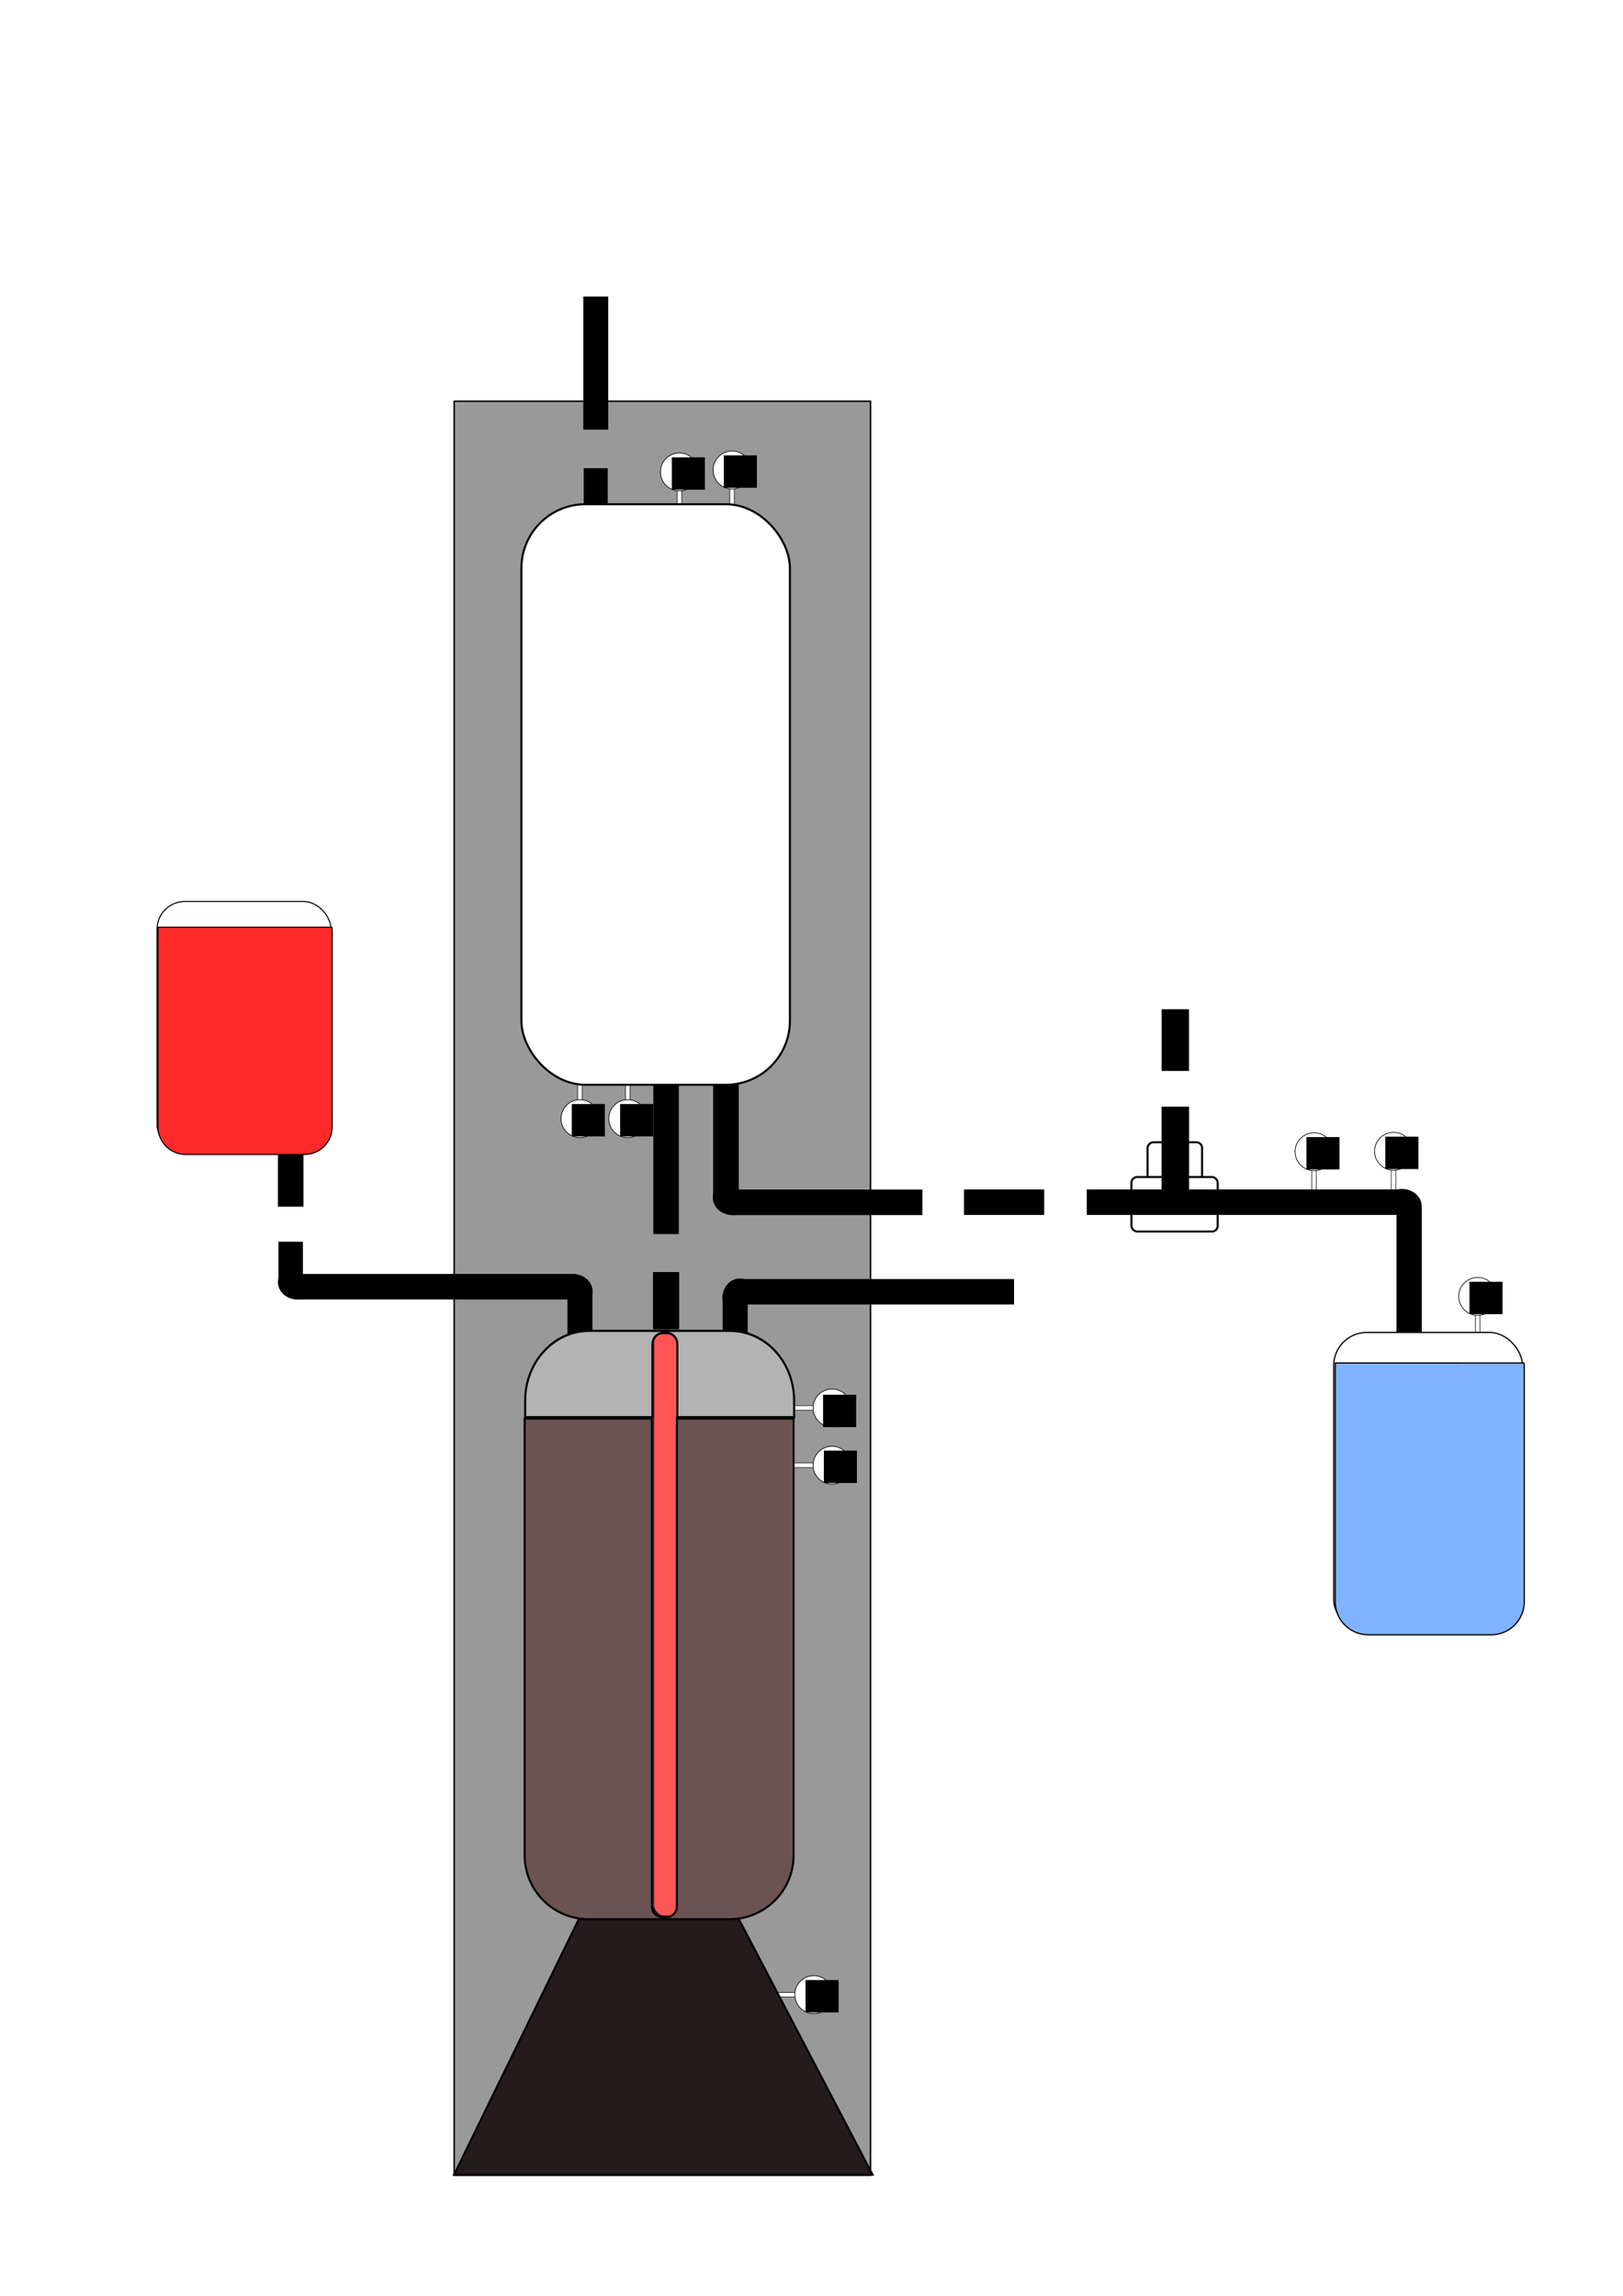 <?xml version="1.0" encoding="UTF-8" standalone="no"?>
<!-- Created with Inkscape (http://www.inkscape.org/) -->

<svg
   xmlns:dc="http://purl.org/dc/elements/1.1/"
   xmlns:cc="http://creativecommons.org/ns#"
   xmlns:rdf="http://www.w3.org/1999/02/22-rdf-syntax-ns#"
   xmlns:svg="http://www.w3.org/2000/svg"
   xmlns="http://www.w3.org/2000/svg"
   xmlns:sodipodi="http://sodipodi.sourceforge.net/DTD/sodipodi-0.dtd"
   xmlns:inkscape="http://www.inkscape.org/namespaces/inkscape"
   width="210mm"
   height="297mm"
   viewBox="0 0 210 297"
   version="1.1"
   id="svg3743"
   inkscape:version="0.92.4 (5da689c313, 2019-01-14)"
   sodipodi:docname="Rocket.svg"
   inkscape:export-filename="C:\Users\Thomas Prihoda\Documents\!Personal\MissionControl\P_and_ID_Symbols\Rocket.png"
   inkscape:export-xdpi="200"
   inkscape:export-ydpi="200">
  <defs
     id="defs3737">
    <inkscape:perspective
       sodipodi:type="inkscape:persp3d"
       inkscape:vp_x="0 : 148.5 : 1"
       inkscape:vp_y="0 : 1000 : 0"
       inkscape:vp_z="210 : 148.5 : 1"
       inkscape:persp3d-origin="105 : 99 : 1"
       id="perspective9104" />
    <filter
       inkscape:label="Film Grain"
       inkscape:menu="Image Effects"
       inkscape:menu-tooltip="Adds a small scale graininess"
       style="color-interpolation-filters:sRGB;"
       id="filter8906">
      <feTurbulence
         type="fractalNoise"
         numOctaves="3"
         baseFrequency="1"
         seed="0"
         result="result0"
         id="feTurbulence8896" />
      <feColorMatrix
         result="result4"
         values="0"
         type="saturate"
         id="feColorMatrix8898" />
      <feComposite
         in="SourceGraphic"
         in2="result4"
         operator="arithmetic"
         k1="1.25"
         k2="0.5"
         k3="0.5"
         result="result2"
         id="feComposite8900" />
      <feBlend
         result="result5"
         mode="normal"
         in="result2"
         in2="SourceGraphic"
         id="feBlend8902" />
      <feComposite
         in="result5"
         in2="SourceGraphic"
         operator="in"
         result="result3"
         id="feComposite8904" />
    </filter>
    <filter
       inkscape:label="Film Grain"
       inkscape:menu="Image Effects"
       inkscape:menu-tooltip="Adds a small scale graininess"
       style="color-interpolation-filters:sRGB;"
       id="filter9038">
      <feTurbulence
         type="fractalNoise"
         numOctaves="3"
         baseFrequency="1"
         seed="0"
         result="result0"
         id="feTurbulence9028" />
      <feColorMatrix
         result="result4"
         values="0"
         type="saturate"
         id="feColorMatrix9030" />
      <feComposite
         in="SourceGraphic"
         in2="result4"
         operator="arithmetic"
         k1="1.25"
         k2="0.5"
         k3="0.5"
         result="result2"
         id="feComposite9032" />
      <feBlend
         result="result5"
         mode="normal"
         in="result2"
         in2="SourceGraphic"
         id="feBlend9034" />
      <feComposite
         in="result5"
         in2="SourceGraphic"
         operator="in"
         result="result3"
         id="feComposite9036" />
    </filter>
    <filter
       inkscape:label="Film Grain"
       inkscape:menu="Image Effects"
       inkscape:menu-tooltip="Adds a small scale graininess"
       style="color-interpolation-filters:sRGB;"
       id="filter9050">
      <feTurbulence
         type="fractalNoise"
         numOctaves="3"
         baseFrequency="1"
         seed="0"
         result="result0"
         id="feTurbulence9040" />
      <feColorMatrix
         result="result4"
         values="0"
         type="saturate"
         id="feColorMatrix9042" />
      <feComposite
         in="SourceGraphic"
         in2="result4"
         operator="arithmetic"
         k1="1.25"
         k2="0.5"
         k3="0.5"
         result="result2"
         id="feComposite9044" />
      <feBlend
         result="result5"
         mode="normal"
         in="result2"
         in2="SourceGraphic"
         id="feBlend9046" />
      <feComposite
         in="result5"
         in2="SourceGraphic"
         operator="in"
         result="result3"
         id="feComposite9048" />
    </filter>
    <filter
       inkscape:label="Film Grain"
       inkscape:menu="Image Effects"
       inkscape:menu-tooltip="Adds a small scale graininess"
       style="color-interpolation-filters:sRGB;"
       id="filter9470">
      <feTurbulence
         type="fractalNoise"
         numOctaves="3"
         baseFrequency="1"
         seed="0"
         result="result0"
         id="feTurbulence9460" />
      <feColorMatrix
         result="result4"
         values="0"
         type="saturate"
         id="feColorMatrix9462" />
      <feComposite
         in="SourceGraphic"
         in2="result4"
         operator="arithmetic"
         k1="1.25"
         k2="0.5"
         k3="0.5"
         result="result2"
         id="feComposite9464" />
      <feBlend
         result="result5"
         mode="normal"
         in="result2"
         in2="SourceGraphic"
         id="feBlend9466" />
      <feComposite
         in="result5"
         in2="SourceGraphic"
         operator="in"
         result="result3"
         id="feComposite9468" />
    </filter>
    <filter
       id="filter8894"
       style="color-interpolation-filters:sRGB;"
       inkscape:label="Dark and Glow"
       inkscape:menu="Shadows and Glows"
       inkscape:menu-tooltip="Darkens the edge with an inner blur and adds a flexible glow"
       height="1.5"
       y="-0.25">
      <feGaussianBlur
         id="feGaussianBlur8884"
         result="result6"
         stdDeviation="5" />
      <feComposite
         id="feComposite8886"
         in2="result6"
         operator="atop"
         in="SourceGraphic"
         result="result8" />
      <feComposite
         id="feComposite8888"
         in="result8"
         in2="SourceAlpha"
         operator="over"
         result="result9" />
      <feColorMatrix
         id="feColorMatrix8890"
         result="result10"
         values="1 0 0 0 0 0 1 0 0 0 0 0 1 0 0 0 0 0 1 0 " />
      <feBlend
         id="feBlend8892"
         in2="result6"
         mode="normal"
         in="result10" />
    </filter>
    <filter
       inkscape:label="Film Grain"
       inkscape:menu="Image Effects"
       inkscape:menu-tooltip="Adds a small scale graininess"
       style="color-interpolation-filters:sRGB"
       id="filter9470-7">
      <feTurbulence
         type="fractalNoise"
         numOctaves="3"
         baseFrequency="1"
         seed="0"
         result="result0"
         id="feTurbulence9460-1" />
      <feColorMatrix
         result="result4"
         values="0"
         type="saturate"
         id="feColorMatrix9462-6" />
      <feComposite
         k4="0"
         in="SourceGraphic"
         in2="result4"
         operator="arithmetic"
         k1="1.25"
         k2="0.5"
         k3="0.5"
         result="result2"
         id="feComposite9464-9" />
      <feBlend
         result="result5"
         mode="normal"
         in="result2"
         in2="SourceGraphic"
         id="feBlend9466-6" />
      <feComposite
         in="result5"
         in2="SourceGraphic"
         operator="in"
         result="result3"
         id="feComposite9468-0" />
    </filter>
    <filter
       inkscape:label="Film Grain"
       inkscape:menu="Image Effects"
       inkscape:menu-tooltip="Adds a small scale graininess"
       style="color-interpolation-filters:sRGB"
       id="filter9470-1">
      <feTurbulence
         type="fractalNoise"
         numOctaves="3"
         baseFrequency="1"
         seed="0"
         result="result0"
         id="feTurbulence9460-16" />
      <feColorMatrix
         result="result4"
         values="0"
         type="saturate"
         id="feColorMatrix9462-8" />
      <feComposite
         k4="0"
         in="SourceGraphic"
         in2="result4"
         operator="arithmetic"
         k1="1.25"
         k2="0.5"
         k3="0.5"
         result="result2"
         id="feComposite9464-7" />
      <feBlend
         result="result5"
         mode="normal"
         in="result2"
         in2="SourceGraphic"
         id="feBlend9466-64" />
      <feComposite
         in="result5"
         in2="SourceGraphic"
         operator="in"
         result="result3"
         id="feComposite9468-5" />
    </filter>
  </defs>
  <sodipodi:namedview
     id="base"
     pagecolor="#ffffff"
     bordercolor="#666666"
     borderopacity="1.0"
     inkscape:pageopacity="0.0"
     inkscape:pageshadow="2"
     inkscape:zoom="0.64"
     inkscape:cx="322.49746"
     inkscape:cy="496.41754"
     inkscape:document-units="mm"
     inkscape:current-layer="g6670-14"
     showgrid="false"
     inkscape:window-width="958"
     inkscape:window-height="1008"
     inkscape:window-x="953"
     inkscape:window-y="0"
     inkscape:window-maximized="0" />
  <g
     inkscape:groupmode="layer"
     id="layer4"
     inkscape:label="Layer 2">
    <g
       id="g6421"
       transform="matrix(0.333,0,0,0.333,153.436,118.568)">
      <g
         id="layer1-6"
         inkscape:label="Layer 1">
        <rect
           y="97.832"
           x="79.808"
           height="9.775"
           width="1.775"
           id="rect6316"
           style="fill:#ffffff;stroke:#000000;stroke-width:0.225" />
      </g>
      <g
         inkscape:label="Layer 2"
         id="layer5">
        <circle
           r="7.364"
           cy="91.195"
           cx="80.695"
           id="path6312"
           style="fill:#ffffff;stroke:#000000;stroke-width:0.271" />
      </g>
      <g
         inkscape:label="Layer 3"
         id="layer6">
        <flowRoot
           transform="matrix(0.265,0,0,0.265,29.857,-1.277)"
           style="font-style:normal;font-weight:normal;font-size:40px;line-height:1.25;font-family:sans-serif;letter-spacing:0px;word-spacing:0px;fill:#000000;fill-opacity:1;stroke:none"
           id="flowRoot6318"
           xml:space="preserve"><flowRegion
             id="flowRegion6320"><rect
               y="327.53"
               x="179.807"
               height="47.477"
               width="48.487"
               id="rect6322" /></flowRegion><flowPara
             id="flowPara6324">T</flowPara></flowRoot>      </g>
    </g>
    <g
       id="g6421-5"
       transform="matrix(0.333,0,0,0.333,164.322,137.343)">
      <g
         id="layer1-6-0"
         inkscape:label="Layer 1">
        <rect
           y="97.832"
           x="79.808"
           height="9.775"
           width="1.775"
           id="rect6316-3"
           style="fill:#ffffff;stroke:#000000;stroke-width:0.225" />
      </g>
      <g
         inkscape:label="Layer 2"
         id="layer5-6">
        <circle
           r="7.364"
           cy="91.195"
           cx="80.695"
           id="path6312-4"
           style="fill:#ffffff;stroke:#000000;stroke-width:0.271" />
      </g>
      <g
         inkscape:label="Layer 3"
         id="layer6-2">
        <flowRoot
           transform="matrix(0.265,0,0,0.265,29.857,-1.277)"
           style="font-style:normal;font-weight:normal;font-size:40px;line-height:1.25;font-family:sans-serif;letter-spacing:0px;word-spacing:0px;fill:#000000;fill-opacity:1;stroke:none"
           id="flowRoot6318-4"
           xml:space="preserve"><flowRegion
             id="flowRegion6320-0"><rect
               y="327.53"
               x="179.807"
               height="47.477"
               width="48.487"
               id="rect6322-9" /></flowRegion><flowPara
             id="flowPara6324-9">T</flowPara></flowRoot>      </g>
    </g>
    <g
       id="g6670"
       transform="matrix(0.333,0,0,0.333,143.152,118.624)">
      <g
         id="layer1-3"
         inkscape:label="Layer 1">
        <rect
           y="97.832"
           x="79.808"
           height="9.775"
           width="1.775"
           id="rect6316-7"
           style="fill:#ffffff;stroke:#000000;stroke-width:0.225" />
      </g>
      <g
         inkscape:label="Layer 2"
         id="layer5-5">
        <circle
           r="7.364"
           cy="91.195"
           cx="80.695"
           id="path6312-6"
           style="fill:#ffffff;stroke:#000000;stroke-width:0.271" />
      </g>
      <g
         inkscape:label="Layer 3"
         id="layer6-1">
        <flowRoot
           transform="matrix(0.265,0,0,0.265,30.093,-1.277)"
           style="font-style:normal;font-weight:normal;font-size:40px;line-height:1.25;font-family:sans-serif;letter-spacing:0px;word-spacing:0px;fill:#000000;fill-opacity:1;stroke:none"
           id="flowRoot6318-1"
           xml:space="preserve"><flowRegion
             id="flowRegion6320-7"><rect
               y="327.53"
               x="179.807"
               height="47.477"
               width="48.487"
               id="rect6322-0" /></flowRegion><flowPara
             id="flowPara6324-5">P</flowPara><flowPara
             id="flowPara6340" /><flowPara
             id="flowPara6338" /></flowRoot>      </g>
    </g>
    <rect
       style="fill:#ffffff;stroke:#000000;stroke-width:0.265"
       id="rect6854-2"
       width="11.159"
       height="7.049"
       x="147.769"
       y="-155.534"
       ry="0.735"
       transform="rotate(90)" />
    <rect
       style="fill:#999999;fill-opacity:1;stroke:#000000;stroke-width:0.188"
       id="rect3830"
       width="53.873"
       height="229.509"
       x="58.764"
       y="51.906" />
  </g>
  <g
     inkscape:groupmode="layer"
     id="layer8"
     inkscape:label="Layer 4">
    <rect
       style="fill:#ffffff;stroke:#000000;stroke-width:0.265"
       id="rect6854"
       width="11.159"
       height="7.049"
       x="146.397"
       y="152.268"
       ry="0.735" />
    <rect
       style="fill:#000000;stroke:#000000;stroke-width:0.18"
       id="rect6125-9"
       width="2.929"
       height="8.4"
       x="75.62"
       y="60.661" />
    <g
       style=""
       id="g6670-14"
       transform="matrix(0.333,0,0,0.333,61.039,30.686)">
      <g
         id="layer1-3-6"
         inkscape:label="Layer 1">
        <rect
           y="97.832"
           x="79.808"
           height="9.775"
           width="1.775"
           id="rect6316-7-0"
           style="fill:#ffffff;stroke:#000000;stroke-width:0.225" />
      </g>
      <g
         inkscape:label="Layer 2"
         id="layer5-5-6">
        <circle
           r="7.364"
           cy="91.195"
           cx="80.695"
           id="path6312-6-9"
           style="fill:#ffffff;stroke:#000000;stroke-width:0.271" />
      </g>
      <g
         inkscape:label="Layer 3"
         id="layer6-1-8">
        <flowRoot
           transform="matrix(0.265,0,0,0.265,30.093,-1.277)"
           style="font-style:normal;font-weight:normal;font-size:40px;line-height:1.25;font-family:sans-serif;letter-spacing:0px;word-spacing:0px;fill:#000000;fill-opacity:1;stroke:none"
           id="flowRoot6318-1-8"
           xml:space="preserve"><flowRegion
             id="flowRegion6320-7-4"><rect
               y="327.53"
               x="179.807"
               height="47.477"
               width="48.487"
               id="rect6322-0-7" /></flowRegion><flowPara
             id="flowPara6324-5-8">P</flowPara><flowPara
             id="flowPara6340-10" /><flowPara
             id="flowPara6338-5" /></flowRoot>      </g>
    </g>
    <g
       style=""
       id="g6421-9-3-5"
       transform="matrix(0.333,0,0,0.333,67.845,30.431)">
      <g
         id="layer1-6-8-3-8"
         inkscape:label="Layer 1">
        <rect
           y="97.832"
           x="79.808"
           height="9.775"
           width="1.775"
           id="rect6316-5-3-06"
           style="fill:#ffffff;stroke:#000000;stroke-width:0.225" />
      </g>
      <g
         inkscape:label="Layer 2"
         id="layer5-9-7-4">
        <circle
           r="7.364"
           cy="91.195"
           cx="80.695"
           id="path6312-2-6-6"
           style="fill:#ffffff;stroke:#000000;stroke-width:0.271" />
      </g>
      <g
         inkscape:label="Layer 3"
         id="layer6-6-5-1">
        <flowRoot
           transform="matrix(0.265,0,0,0.265,29.857,-1.277)"
           style="font-style:normal;font-weight:normal;font-size:40px;line-height:1.25;font-family:sans-serif;letter-spacing:0px;word-spacing:0px;fill:#000000;fill-opacity:1;stroke:none"
           id="flowRoot6318-7-8-8"
           xml:space="preserve"><flowRegion
             id="flowRegion6320-9-8-5"><rect
               y="327.53"
               x="179.807"
               height="47.477"
               width="48.487"
               id="rect6322-96-2-0" /></flowRegion><flowPara
             id="flowPara6324-1-9-7">T</flowPara></flowRoot>      </g>
    </g>
    <g
       style=""
       id="g8835"
       transform="matrix(-0.333,0,0,-0.333,101.916,175.083)">
      <g
         id="layer1-34"
         inkscape:label="Layer 1">
        <rect
           y="97.832"
           x="79.808"
           height="9.775"
           width="1.775"
           id="rect6316-2"
           style="fill:#ffffff;stroke:#000000;stroke-width:0.225" />
      </g>
      <g
         inkscape:label="Layer 2"
         id="layer5-2">
        <circle
           r="7.364"
           cy="91.195"
           cx="80.695"
           id="path6312-5"
           style="fill:#ffffff;stroke:#000000;stroke-width:0.271" />
      </g>
      <g
         inkscape:label="Layer 3"
         id="layer6-19">
        <flowRoot
           transform="matrix(-0.265,0,0,-0.265,131.533,183.667)"
           style="font-style:normal;font-weight:normal;font-size:40px;line-height:1.25;font-family:sans-serif;letter-spacing:0px;word-spacing:0px;fill:#000000;fill-opacity:1;stroke:none"
           id="flowRoot6318-6"
           xml:space="preserve"><flowRegion
             id="flowRegion6320-84"><rect
               y="327.53"
               x="179.807"
               height="47.477"
               width="48.487"
               id="rect6322-18" /></flowRegion><flowPara
             id="flowPara6324-1">T</flowPara></flowRoot>      </g>
    </g>
    <g
       style=""
       id="g8706"
       transform="matrix(-0.333,0,0,-0.333,108.093,175.083)">
      <g
         id="layer1-4"
         inkscape:label="Layer 1">
        <rect
           y="97.832"
           x="79.808"
           height="9.775"
           width="1.775"
           id="rect6316-47"
           style="fill:#ffffff;stroke:#000000;stroke-width:0.225" />
      </g>
      <g
         inkscape:label="Layer 2"
         id="layer5-56">
        <circle
           r="7.364"
           cy="91.195"
           cx="80.695"
           id="path6312-75"
           style="fill:#ffffff;stroke:#000000;stroke-width:0.271" />
      </g>
      <g
         inkscape:label="Layer 3"
         id="layer6-8">
        <flowRoot
           transform="matrix(-0.265,0,0,-0.265,131.297,183.667)"
           style="font-style:normal;font-weight:normal;font-size:40px;line-height:1.25;font-family:sans-serif;letter-spacing:0px;word-spacing:0px;fill:#000000;fill-opacity:1;stroke:none"
           id="flowRoot6318-3"
           xml:space="preserve"><flowRegion
             id="flowRegion6320-8"><rect
               y="327.53"
               x="179.807"
               height="47.477"
               width="48.487"
               id="rect6322-6" /></flowRegion><flowPara
             id="flowPara6324-75">P</flowPara><flowPara
             id="flowPara6340-4" /><flowPara
             id="flowPara6338-8" /></flowRoot>      </g>
    </g>
    <g
       style=""
       id="g8663"
       transform="matrix(0,0.333,-0.333,0,138.025,155.274)">
      <g
         id="layer1-8"
         inkscape:label="Layer 1">
        <rect
           y="97.832"
           x="79.808"
           height="9.775"
           width="1.775"
           id="rect6316-4"
           style="fill:#ffffff;stroke:#000000;stroke-width:0.225" />
      </g>
      <g
         inkscape:label="Layer 2"
         id="layer5-1">
        <circle
           r="7.364"
           cy="91.195"
           cx="80.695"
           id="path6312-7"
           style="fill:#ffffff;stroke:#000000;stroke-width:0.271" />
      </g>
      <g
         inkscape:label="Layer 3"
         id="layer6-29">
        <flowRoot
           transform="matrix(0,-0.265,0.265,0,-11.247,142.326)"
           style="font-style:normal;font-weight:normal;font-size:40px;line-height:1.25;font-family:sans-serif;letter-spacing:0px;word-spacing:0px;fill:#000000;fill-opacity:1;stroke:none"
           id="flowRoot6318-12"
           xml:space="preserve"><flowRegion
             id="flowRegion6320-06"><rect
               y="327.53"
               x="179.807"
               height="47.477"
               width="48.487"
               id="rect6322-1" /></flowRegion><flowPara
             id="flowPara6324-7">P</flowPara><flowPara
             id="flowPara6340-6" /><flowPara
             id="flowPara6338-4" /></flowRoot>      </g>
    </g>
    <g
       style=""
       id="g8756"
       transform="matrix(0,0.333,-0.333,0,138.025,162.68)">
      <g
         id="layer1-0"
         inkscape:label="Layer 1">
        <rect
           y="97.832"
           x="79.808"
           height="9.775"
           width="1.775"
           id="rect6316-40"
           style="fill:#ffffff;stroke:#000000;stroke-width:0.225" />
      </g>
      <g
         inkscape:label="Layer 2"
         id="layer5-66">
        <circle
           r="7.364"
           cy="91.195"
           cx="80.695"
           id="path6312-3"
           style="fill:#ffffff;stroke:#000000;stroke-width:0.271" />
      </g>
      <g
         inkscape:label="Layer 3"
         id="layer6-7">
        <flowRoot
           transform="matrix(0,-0.265,0.265,0,-11.777,142.033)"
           style="font-style:normal;font-weight:normal;font-size:40px;line-height:1.25;font-family:sans-serif;letter-spacing:0px;word-spacing:0px;fill:#000000;fill-opacity:1;stroke:none"
           id="flowRoot6318-9"
           xml:space="preserve"><flowRegion
             id="flowRegion6320-2"><rect
               y="327.53"
               x="179.807"
               height="47.477"
               width="48.487"
               id="rect6322-3" /></flowRegion><flowPara
             id="flowPara6324-753">T</flowPara></flowRoot>      </g>
    </g>
    <g
       style=""
       id="g8756-5"
       transform="matrix(0,0.333,-0.333,0,135.657,231.17)">
      <g
         id="layer1-0-8"
         inkscape:label="Layer 1">
        <rect
           y="97.832"
           x="79.808"
           height="9.775"
           width="1.775"
           id="rect6316-40-1"
           style="fill:#ffffff;stroke:#000000;stroke-width:0.225" />
      </g>
      <g
         inkscape:label="Layer 2"
         id="layer5-66-3">
        <circle
           r="7.364"
           cy="91.195"
           cx="80.695"
           id="path6312-3-2"
           style="fill:#ffffff;stroke:#000000;stroke-width:0.271" />
      </g>
      <g
         inkscape:label="Layer 3"
         id="layer6-7-0">
        <flowRoot
           transform="matrix(0,-0.265,0.265,0,-11.777,142.033)"
           style="font-style:normal;font-weight:normal;font-size:40px;line-height:1.25;font-family:sans-serif;letter-spacing:0px;word-spacing:0px;fill:#000000;fill-opacity:1;stroke:none"
           id="flowRoot6318-9-9"
           xml:space="preserve"><flowRegion
             id="flowRegion6320-2-5"><rect
               y="327.53"
               x="179.807"
               height="47.477"
               width="48.487"
               id="rect6322-3-3" /></flowRegion><flowPara
             id="flowPara6324-753-2">T</flowPara></flowRoot>      </g>
    </g>
    <rect
       style="fill:#000000;stroke:#000000;stroke-width:0.258"
       id="rect6125-9-9"
       width="2.966"
       height="16.959"
       x="75.601"
       y="38.49" />
  </g>
  <g
     inkscape:label="Layer 1"
     inkscape:groupmode="layer"
     id="layer1">
    <rect
       style="fill:#ffffff;stroke:#000000;stroke-width:0.14;stroke-miterlimit:4;stroke-dasharray:none"
       id="rect3745-2"
       width="22.507"
       height="32.455"
       x="20.322"
       y="116.622"
       ry="3.58" />
    <rect
       style="fill:#000000;stroke:#000000;stroke-width:0.281"
       id="rect6125"
       width="3.019"
       height="19.68"
       x="84.675"
       y="139.823" />
    <rect
       style="fill:#000000;stroke:#000000;stroke-width:0.462"
       id="rect6127"
       width="2.927"
       height="6.951"
       x="84.72"
       y="164.79" />
    <rect
       style="fill:#000000;stroke:#000000;stroke-width:0.261"
       id="rect6129"
       width="3.056"
       height="15.673"
       x="92.405"
       y="139.501" />
    <path
       style="fill:#000000;stroke:#000000;stroke-width:0.265"
       id="path6133"
       sodipodi:type="arc"
       sodipodi:cx="94.777618"
       sodipodi:cy="154.92819"
       sodipodi:rx="2.4095981"
       sodipodi:ry="2.126116"
       sodipodi:start="0"
       sodipodi:end="4.7466417"
       d="m 97.187,154.928 a 2.41,2.126 0 0 1 -1.507,1.971 2.41,2.126 0 0 1 -2.636,-0.494 2.41,2.126 0 0 1 -0.469,-2.341 2.41,2.126 0 0 1 2.284,-1.261 l -0.083,2.125 z" />
    <rect
       style="fill:#000000;stroke:#000000;stroke-width:0.318"
       id="rect6152"
       width="2.948"
       height="17.025"
       x="180.851"
       y="156.475" />
    <rect
       style="fill:#000000;stroke:#000000;stroke-width:0.15"
       id="rect6154"
       width="3.15"
       height="6.747"
       x="36.04"
       y="149.284" />
    <path
       style="fill:#000000;stroke:#000000;stroke-width:0.265"
       id="path6133-9"
       sodipodi:type="arc"
       sodipodi:cx="38.50462"
       sodipodi:cy="165.85875"
       sodipodi:rx="2.4095981"
       sodipodi:ry="2.126116"
       sodipodi:start="0"
       sodipodi:end="4.7466417"
       d="m 40.914,165.859 a 2.41,2.126 0 0 1 -1.507,1.971 2.41,2.126 0 0 1 -2.636,-0.494 2.41,2.126 0 0 1 -0.469,-2.341 2.41,2.126 0 0 1 2.284,-1.261 l -0.083,2.125 z" />
    <rect
       style="fill:#000000;stroke:#000000;stroke-width:0.306"
       id="rect6174"
       width="35.551"
       height="2.994"
       x="38.747"
       y="164.961" />
    <path
       style="fill:#000000;stroke:#000000;stroke-width:0.265"
       id="path6133-9-7"
       sodipodi:type="arc"
       sodipodi:cx="-74.132889"
       sodipodi:cy="-167.07059"
       sodipodi:rx="2.4095981"
       sodipodi:ry="2.126116"
       sodipodi:start="0"
       sodipodi:end="4.7466417"
       d="m -71.723,-167.071 a 2.41,2.126 0 0 1 -1.507,1.971 2.41,2.126 0 0 1 -2.636,-0.494 2.41,2.126 0 0 1 -0.469,-2.341 2.41,2.126 0 0 1 2.284,-1.261 l -0.083,2.125 z"
       transform="scale(-1)" />
    <rect
       style="fill:#000000;stroke:#000000;stroke-width:0.27"
       id="rect6193"
       width="2.967"
       height="7.098"
       x="73.551"
       y="167.472" />
    <path
       style="fill:#241c1c;stroke:#000000;stroke-width:0.265"
       d="m 75.577,246.885 19.277,-0.032 18.045,34.482 H 58.757 Z"
       id="rect6085"
       inkscape:connector-curvature="0"
       sodipodi:nodetypes="ccccc" />
    <rect
       style="fill:#000000;stroke:#000000;stroke-width:0.222"
       id="rect6135"
       width="24.478"
       height="3.078"
       x="94.756"
       y="154.002" />
    <rect
       style="fill:#000000;stroke:#000000;stroke-width:0.249"
       id="rect6129-5"
       width="3.307"
       height="13.191"
       x="150.423"
       y="143.293" />
    <g
       id="g7987"
       transform="translate(-56.407,-24.274)"
       inkscape:transform-center-x="-2.9399648"
       inkscape:transform-center-y="-3.3408691"
       style="filter:url(#filter8906)">
      <g
         inkscape:label="Layer 2"
         id="layer9-7" />
      <g
         inkscape:label="Layer 3"
         id="layer10-5" />
      <g
         id="layer1-14"
         inkscape:label="Layer 1">
        <path
           id="rect3745-2-8"
           transform="scale(0.265)"
           d="M 290.135,544.234 C 290.055,544.83 290,545.435 290,546.053 v 95.6 c 0,7.497 6.036,13.533 13.533,13.533 h 57.998 c 7.497,0 13.533,-6.036 13.533,-13.533 v -95.6 c 0,-0.618 -0.055,-1.223 -0.135,-1.818 z"
           style="fill:#ff2a2a;stroke:#000000;stroke-width:0.529"
           inkscape:connector-curvature="0" />
      </g>
    </g>
    <path
       style="fill:#000000;stroke:#000000;stroke-width:0.265"
       id="path6133-7"
       sodipodi:type="arc"
       sodipodi:cx="-181.41389"
       sodipodi:cy="-156.07158"
       sodipodi:rx="2.4095981"
       sodipodi:ry="2.126116"
       sodipodi:start="0"
       sodipodi:end="4.7466417"
       d="m -179.004,-156.072 a 2.41,2.126 0 0 1 -1.507,1.971 2.41,2.126 0 0 1 -2.636,-0.494 2.41,2.126 0 0 1 -0.469,-2.341 2.41,2.126 0 0 1 2.284,-1.261 l -0.083,2.125 z"
       transform="scale(-1)" />
    <rect
       style="fill:#ffffff;stroke:#000000;stroke-width:0.16"
       id="rect3745-8"
       width="24.427"
       height="38.859"
       x="172.569"
       y="172.371"
       ry="4.287" />
    <rect
       style="fill:#000000;stroke:#000000;stroke-width:0.27"
       id="rect6193-4"
       width="2.967"
       height="7.098"
       x="93.643"
       y="167.567" />
    <path
       style="fill:#000000;stroke:#000000;stroke-width:0.265"
       id="path6133-9-7-6"
       sodipodi:type="arc"
       sodipodi:cx="167.93811"
       sodipodi:cy="-95.724068"
       sodipodi:rx="2.4095981"
       sodipodi:ry="2.126116"
       sodipodi:start="0"
       sodipodi:end="4.7466417"
       d="m 170.348,-95.724 a 2.41,2.126 0 0 1 -1.507,1.971 2.41,2.126 0 0 1 -2.636,-0.494 2.41,2.126 0 0 1 -0.469,-2.341 2.41,2.126 0 0 1 2.284,-1.261 l -0.083,2.125 z"
       transform="rotate(90)" />
    <rect
       style="fill:#000000;stroke:#000000;stroke-width:0.306"
       id="rect6174-4"
       width="35.551"
       height="2.994"
       x="95.504"
       y="165.615" />
    <rect
       style="fill:#000000;stroke:#000000;stroke-width:0.282"
       id="rect6135-2"
       width="40.534"
       height="3.018"
       x="140.76"
       y="154.013" />
    <rect
       style="fill:#000000;stroke:#000000;stroke-width:0.193"
       id="rect6129-5-8"
       width="3.347"
       height="7.787"
       x="150.403"
       y="130.661" />
    <rect
       style="fill:#000000;stroke:#000000;stroke-width:0.145"
       id="rect6135-21"
       width="10.234"
       height="3.155"
       x="124.8"
       y="153.944" />
    <rect
       style="fill:#000000;stroke:#000000;stroke-width:0.132"
       id="rect6154-4"
       width="3.033"
       height="5.402"
       x="36.097"
       y="160.705" />
  </g>
  <g
     inkscape:groupmode="layer"
     id="layer7"
     inkscape:label="Layer 3">
    <path
       style="fill:#ffffff;stroke:#000000;stroke-width:1"
       d="M 324.688 650.16 C 323.991 650.16 323.327 650.301 322.725 650.555 C 322.122 650.809 321.582 651.176 321.127 651.631 C 320.672 652.086 320.305 652.628 320.051 653.23 C 319.797 653.833 319.656 654.496 319.656 655.193 L 319.656 926.904 C 319.656 927.601 319.797 928.265 320.051 928.867 C 320.305 929.47 320.672 930.012 321.127 930.467 C 321.582 930.922 322.122 931.289 322.725 931.543 C 323.327 931.797 323.991 931.936 324.688 931.936 L 326.781 931.936 C 327.478 931.936 328.142 931.797 328.744 931.543 C 329.347 931.289 329.889 930.922 330.344 930.467 C 330.798 930.012 331.166 929.47 331.42 928.867 C 331.674 928.265 331.814 927.601 331.814 926.904 L 331.814 655.193 C 331.814 654.496 331.674 653.833 331.42 653.23 C 331.166 652.628 330.798 652.086 330.344 651.631 C 329.889 651.176 329.347 650.809 328.744 650.555 C 328.142 650.301 327.478 650.16 326.781 650.16 L 324.688 650.16 z "
       id="path9266"
       transform="scale(0.265)" />
    <g
       id="g8599"
       transform="translate(50.27,47.625)"
       style="filter:url(#filter9050)">
      <g
         inkscape:label="Layer 2"
         id="layer9-5" />
      <g
         inkscape:label="Layer 3"
         id="layer10-9" />
      <g
         id="layer1-18"
         inkscape:label="Layer 1">
        <path
           id="rect3745-8-7"
           transform="scale(0.265)"
           d="m 462.367,485.662 c -0.082,0.663 -0.137,1.335 -0.137,2.021 v 114.463 c 0,8.976 7.225,16.203 16.201,16.203 h 59.916 c 8.976,0 16.203,-7.227 16.203,-16.203 V 487.684 c 0,-0.686 -0.057,-1.358 -0.139,-2.021 z"
           style="fill:#80b3ff;fill-opacity:1;stroke:#000000;stroke-width:0.603"
           inkscape:connector-curvature="0" />
      </g>
    </g>
    <rect
       style="fill:#ff5555;stroke:#000000;stroke-width:0.097;stroke-miterlimit:4;stroke-dasharray:none"
       id="rect9134-7"
       width="3.217"
       height="75.808"
       x="84.582"
       y="172.06"
       ry="1.354" />
    <path
       style="fill:#6c5353;stroke:#000000;stroke-width:1;filter:url(#filter9470-7)"
       d="m -590.941,662.473 v 213.064 c 0,17.349 13.966,31.316 31.314,31.316 h 68.691 c 17.349,0 31.316,-13.968 31.316,-31.316 V 662.473 h -57.01 V 900.75 c 0,0.697 -0.141,1.361 -0.395,1.963 -0.254,0.602 -0.621,1.145 -1.076,1.6 -0.455,0.455 -0.997,0.822 -1.6,1.076 -0.602,0.254 -1.266,0.393 -1.963,0.393 h -2.094 c -0.697,0 -1.361,-0.139 -1.963,-0.393 -0.602,-0.254 -1.143,-0.621 -1.598,-1.076 -0.455,-0.455 -0.822,-0.997 -1.076,-1.6 -0.254,-0.602 -0.395,-1.266 -0.395,-1.963 V 662.473 Z"
       transform="matrix(0.265,0,0,0.265,224.484,7.965)"
       id="rect3745-1-2"
       inkscape:connector-curvature="0" />
    <path
       style="fill:#b3b3b3;stroke:#000000;stroke-width:1"
       d="m -401.627,623.047 c -17.349,0 -31.314,13.968 -31.314,31.316 v 7.346 h 62.154 v -32.619 c 0,-0.697 0.141,-1.361 0.395,-1.963 0.254,-0.602 0.621,-1.145 1.076,-1.6 0.455,-0.455 0.995,-0.822 1.598,-1.076 0.602,-0.254 1.266,-0.395 1.963,-0.395 h 2.094 c 0.697,0 1.361,0.141 1.963,0.395 0.602,0.254 1.145,0.621 1.6,1.076 0.455,0.455 0.822,0.997 1.076,1.6 0.254,0.602 0.395,1.266 0.395,1.963 v 32.619 h 57.01 v -7.346 c 0,-17.349 -13.968,-31.316 -31.316,-31.316 z"
       transform="matrix(0.265,0,0,0.289,182.68,-7.897)"
       id="rect3745-1-6"
       inkscape:connector-curvature="0" />
  </g>
  <g
     inkscape:groupmode="layer"
     id="layer11"
     inkscape:label="Layer 5">
    <rect
       style="fill:#ffffff;stroke:#000000;stroke-width:0.265"
       id="rect3745"
       width="34.745"
       height="75.103"
       x="67.463"
       y="65.23"
       ry="8.285" />
  </g>
</svg>
